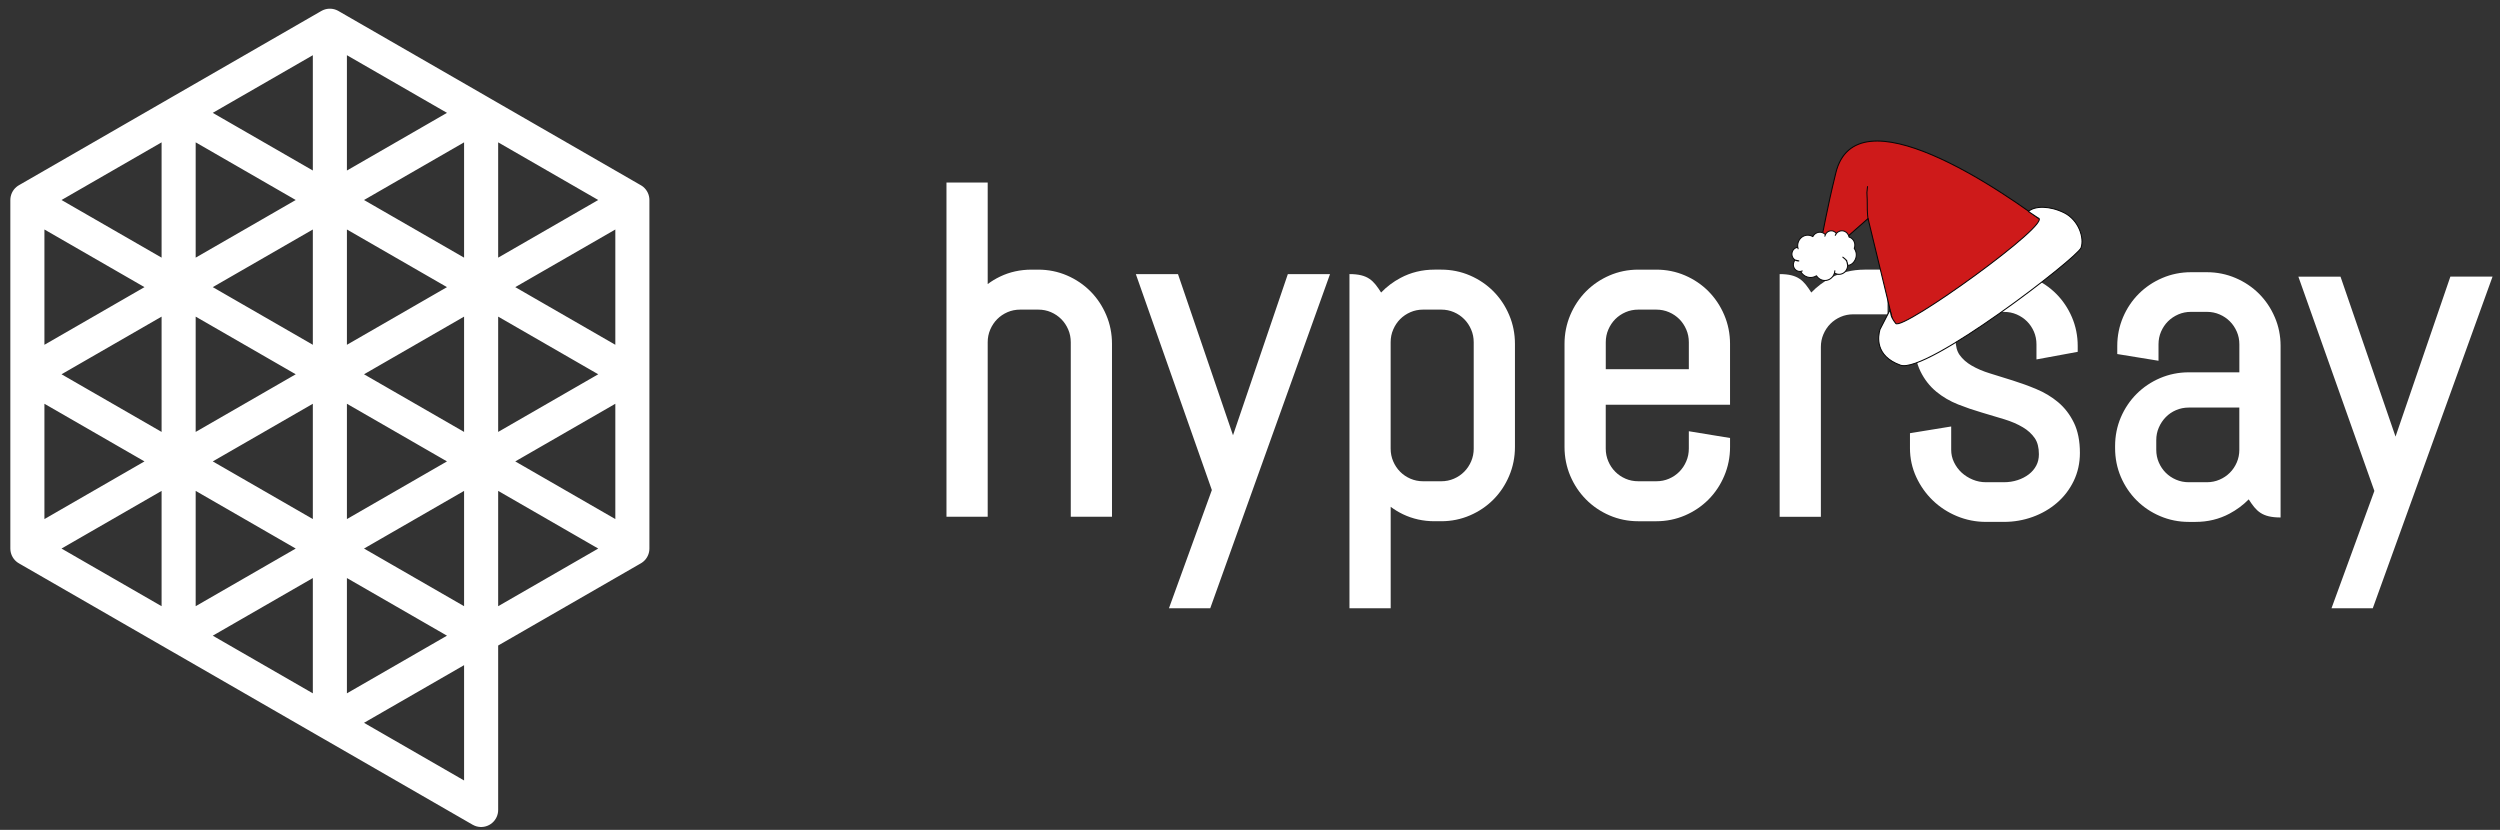 <svg viewBox="0 0 241 80">
  <rect x="0" y="0" width="241" height="80" fill="#333333" stroke="none"/>
  <title>hypersay-logo-spaced</title>
  <desc>Created with Sketch.</desc>
  <g class="layer">
    <title>Layer 1</title>
    <g fill="none" fill-rule="evenodd" id="Page-1">
      <g id="hypersay-logo-spaced" transform="translate(2, 2)">
        <path
          d="m103.118,26.085c-0.643,-0.648 -1.403,-1.161 -2.262,-1.531c-0.864,-0.372 -1.793,-0.56 -2.763,-0.56l-0.663,0c-1.078,0 -2.094,0.223 -3.02,0.668c-0.425,0.203 -0.825,0.445 -1.196,0.723l0,-9.786l-3.974,0l0,32.217l3.974,0l0,-16.816c0,-0.443 0.081,-0.844 0.245,-1.228c0.164,-0.384 0.39,-0.723 0.67,-1.005c0.284,-0.286 0.612,-0.505 0.997,-0.675c0.375,-0.163 0.784,-0.244 1.217,-0.244l1.752,0c0.431,0 0.84,0.081 1.217,0.244c0.386,0.169 0.711,0.389 0.997,0.675c0.28,0.282 0.506,0.62 0.67,1.005c0.164,0.384 0.243,0.785 0.243,1.228l0,16.816l3.974,0l0,-16.666c0,-0.982 -0.187,-1.92 -0.556,-2.784c-0.367,-0.865 -0.877,-1.631 -1.519,-2.281l0,0zm13.745,13.878l-5.305,-15.538l-4.063,0l7.328,20.816l-4.136,11.398l3.98,0l11.548,-32.214l-4.067,0l-5.286,15.538zm39.06,-12.115l1.752,0c0.431,0 0.84,0.084 1.217,0.246c0.386,0.167 0.711,0.389 0.997,0.673c0.28,0.284 0.506,0.62 0.67,1.005c0.164,0.384 0.245,0.785 0.245,1.228l0,2.592l-8.008,0l0,-2.592c0,-0.443 0.081,-0.844 0.245,-1.228c0.164,-0.384 0.39,-0.721 0.67,-1.005c0.284,-0.284 0.612,-0.505 0.997,-0.673c0.375,-0.163 0.786,-0.246 1.217,-0.246l0,0zm6.777,-1.763c-0.643,-0.645 -1.403,-1.161 -2.262,-1.531c-0.864,-0.372 -1.793,-0.56 -2.763,-0.56l-1.752,0c-0.972,0 -1.901,0.188 -2.763,0.56c-0.858,0.37 -1.619,0.886 -2.262,1.531c-0.638,0.643 -1.151,1.41 -1.522,2.281c-0.367,0.869 -0.556,1.805 -0.556,2.784l0,9.94c0,0.98 0.189,1.915 0.556,2.786c0.371,0.869 0.883,1.635 1.522,2.277c0.641,0.648 1.401,1.163 2.262,1.533c0.862,0.372 1.793,0.562 2.763,0.562l1.752,0c0.968,0 1.897,-0.19 2.761,-0.562c0.86,-0.37 1.621,-0.886 2.264,-1.531c0.643,-0.648 1.155,-1.416 1.519,-2.281c0.369,-0.867 0.558,-1.803 0.558,-2.784l0,-0.867l-3.974,-0.652l0,1.671c0,0.437 -0.083,0.848 -0.247,1.226c-0.162,0.384 -0.388,0.721 -0.667,1.003c-0.284,0.288 -0.609,0.508 -0.997,0.677c-0.377,0.163 -0.786,0.244 -1.217,0.244l-1.752,0c-0.431,0 -0.842,-0.081 -1.217,-0.244c-0.388,-0.169 -0.713,-0.389 -0.997,-0.677c-0.282,-0.282 -0.506,-0.618 -0.67,-1.005c-0.162,-0.376 -0.245,-0.787 -0.245,-1.224l0,-4.228l11.982,0l0,-5.865c0,-0.982 -0.189,-1.917 -0.558,-2.784c-0.367,-0.865 -0.877,-1.631 -1.519,-2.281l0,0zm-22.633,15.157c0,0.437 -0.083,0.848 -0.245,1.228c-0.164,0.382 -0.388,0.721 -0.67,1.003c-0.284,0.286 -0.609,0.508 -0.997,0.675c-0.375,0.163 -0.784,0.246 -1.217,0.246l-1.752,0c-0.431,0 -0.84,-0.084 -1.217,-0.246c-0.386,-0.167 -0.713,-0.389 -0.997,-0.675c-0.28,-0.282 -0.506,-0.62 -0.67,-1.007c-0.162,-0.376 -0.243,-0.787 -0.243,-1.224l0,-10.243c0,-0.443 0.079,-0.844 0.245,-1.228c0.162,-0.382 0.388,-0.721 0.667,-1.003c0.286,-0.286 0.612,-0.508 0.999,-0.675c0.375,-0.163 0.784,-0.246 1.215,-0.246l1.752,0c0.433,0 0.842,0.084 1.219,0.246c0.386,0.167 0.711,0.389 0.995,0.675c0.28,0.282 0.506,0.62 0.67,1.005c0.164,0.382 0.245,0.783 0.245,1.226l0,10.243zm3.416,-12.877c-0.365,-0.865 -0.877,-1.631 -1.517,-2.279c-0.645,-0.647 -1.405,-1.161 -2.264,-1.531c-0.862,-0.372 -1.793,-0.562 -2.763,-0.562l-0.661,0c-1.177,0 -2.278,0.269 -3.271,0.8c-0.705,0.374 -1.329,0.846 -1.868,1.408c-0.728,-1.14 -1.244,-1.778 -3.051,-1.778l0,32.217l3.974,0l0,-9.784c0.371,0.278 0.769,0.52 1.194,0.723c0.929,0.443 1.944,0.668 3.022,0.668l0.661,0c0.968,0 1.897,-0.188 2.763,-0.562c0.86,-0.368 1.621,-0.884 2.264,-1.531c0.643,-0.647 1.153,-1.414 1.517,-2.279c0.371,-0.867 0.558,-1.805 0.558,-2.784l0,-9.942c0,-0.98 -0.187,-1.917 -0.558,-2.784l0,0zm34.265,-4.371c-1.175,0 -2.278,0.269 -3.271,0.8c-0.705,0.374 -1.329,0.846 -1.868,1.408c-0.728,-1.14 -1.244,-1.778 -3.051,-1.778l0,23.394l3.974,0l0,-16.367c0,-0.437 0.081,-0.848 0.245,-1.228c0.164,-0.382 0.388,-0.721 0.667,-1.003c0.286,-0.286 0.612,-0.508 0.999,-0.675c0.375,-0.163 0.784,-0.244 1.217,-0.244l3.3,0l0,-4.307l-2.212,0z"
          fill="#FFFFFF" id="path-1" />
        <path
          d="m197.922,38.748c-0.383,-0.79 -0.898,-1.457 -1.532,-1.986c-0.614,-0.512 -1.318,-0.935 -2.094,-1.256c-0.736,-0.309 -1.49,-0.582 -2.255,-0.823l-2.203,-0.686c-0.67,-0.203 -1.269,-0.46 -1.783,-0.761c-0.475,-0.276 -0.862,-0.618 -1.146,-1.014c-0.257,-0.361 -0.388,-0.85 -0.388,-1.457c0,-0.423 0.079,-0.798 0.234,-1.117c0.155,-0.325 0.371,-0.607 0.641,-0.835c0.282,-0.24 0.603,-0.419 0.985,-0.547c0.392,-0.133 0.819,-0.199 1.269,-0.199l1.538,0c0.437,0 0.835,0.079 1.217,0.243c0.383,0.166 0.719,0.392 0.997,0.67c0.28,0.278 0.504,0.614 0.67,0.995c0.162,0.377 0.243,0.788 0.243,1.219l0,1.455l3.976,-0.732l0,-0.572c0,-0.97 -0.187,-1.899 -0.556,-2.763c-0.367,-0.858 -0.879,-1.621 -1.522,-2.264c-0.643,-0.643 -1.403,-1.153 -2.262,-1.519c-0.862,-0.369 -1.791,-0.558 -2.763,-0.558l-1.538,0c-0.96,0 -1.876,0.164 -2.726,0.481c-0.85,0.321 -1.609,0.779 -2.253,1.36c-0.647,0.585 -1.167,1.293 -1.546,2.104c-0.381,0.819 -0.576,1.731 -0.576,2.709c0,1.14 0.197,2.116 0.582,2.902c0.383,0.784 0.9,1.443 1.532,1.963c0.614,0.506 1.32,0.918 2.102,1.229c0.738,0.292 1.495,0.551 2.27,0.777c0.752,0.22 1.486,0.439 2.201,0.659c0.663,0.205 1.26,0.462 1.774,0.769c0.475,0.282 0.86,0.634 1.146,1.051c0.261,0.381 0.394,0.9 0.394,1.54c0,0.415 -0.085,0.781 -0.251,1.092c-0.176,0.332 -0.41,0.607 -0.713,0.842c-0.319,0.245 -0.684,0.433 -1.088,0.564c-0.423,0.137 -0.852,0.203 -1.31,0.203l-1.752,0c-0.435,0 -0.86,-0.083 -1.26,-0.249c-0.408,-0.168 -0.771,-0.398 -1.08,-0.682c-0.305,-0.284 -0.551,-0.62 -0.734,-1.003c-0.18,-0.375 -0.267,-0.767 -0.267,-1.194l0,-2.245l-3.974,0.647l0,1.449c0,0.98 0.205,1.917 0.607,2.782c0.396,0.856 0.933,1.615 1.596,2.251c0.663,0.641 1.445,1.15 2.324,1.515c0.885,0.367 1.822,0.553 2.788,0.553l1.752,0c0.958,0 1.886,-0.162 2.761,-0.479c0.879,-0.317 1.665,-0.773 2.332,-1.349c0.68,-0.582 1.225,-1.293 1.621,-2.108c0.398,-0.823 0.601,-1.737 0.601,-2.718c0,-1.138 -0.195,-2.116 -0.58,-2.908l0,0zm36.293,-14.08l-5.286,15.42l-5.304,-15.42l-4.063,0l7.328,20.658l-4.135,11.314l3.98,0l11.546,-31.972l-4.065,0zm-20.343,16.69c0,0.433 -0.083,0.842 -0.245,1.219c-0.164,0.379 -0.388,0.715 -0.67,0.995c-0.284,0.284 -0.609,0.504 -0.997,0.67c-0.375,0.162 -0.784,0.245 -1.217,0.245l-1.752,0c-0.431,0 -0.84,-0.083 -1.217,-0.245c-0.386,-0.166 -0.713,-0.386 -0.997,-0.67c-0.28,-0.28 -0.506,-0.616 -0.67,-0.999c-0.162,-0.373 -0.243,-0.781 -0.243,-1.215l0,-0.918c0,-0.439 0.079,-0.837 0.245,-1.219c0.164,-0.383 0.39,-0.721 0.674,-1.012c0.284,-0.288 0.607,-0.51 0.991,-0.674c0.377,-0.162 0.786,-0.245 1.217,-0.245l4.88,0l0,4.067zm3.416,-12.779c-0.365,-0.858 -0.877,-1.619 -1.517,-2.261c-0.645,-0.643 -1.405,-1.153 -2.264,-1.519c-0.862,-0.369 -1.793,-0.558 -2.763,-0.558l-1.538,0c-0.97,0 -1.899,0.189 -2.761,0.558c-0.856,0.365 -1.617,0.875 -2.264,1.519c-0.643,0.643 -1.153,1.403 -1.519,2.261c-0.369,0.866 -0.558,1.795 -0.558,2.763l0,0.788l3.976,0.647l0,-1.584c0,-0.431 0.081,-0.842 0.243,-1.217c0.166,-0.383 0.392,-0.719 0.67,-0.997c0.278,-0.278 0.616,-0.504 0.997,-0.67c0.381,-0.164 0.781,-0.245 1.217,-0.245l1.538,0c0.433,0 0.842,0.083 1.219,0.245c0.386,0.166 0.711,0.386 0.995,0.67c0.28,0.28 0.506,0.616 0.67,0.997c0.164,0.379 0.245,0.777 0.245,1.217l0,2.699l-4.88,0c-0.968,0 -1.899,0.189 -2.763,0.558c-0.858,0.367 -1.619,0.879 -2.259,1.519c-0.641,0.638 -1.153,1.401 -1.524,2.264c-0.367,0.862 -0.553,1.791 -0.553,2.763l0,0.214c0,0.97 0.187,1.901 0.553,2.763c0.371,0.864 0.883,1.623 1.522,2.262c0.643,0.643 1.403,1.155 2.262,1.519c0.864,0.371 1.795,0.558 2.763,0.558l0.663,0c1.173,0 2.272,-0.267 3.263,-0.794c0.696,-0.371 1.318,-0.833 1.855,-1.378c0.73,1.132 1.264,1.745 3.072,1.745l0,-16.541c0,-0.972 -0.187,-1.903 -0.558,-2.763l0,0z"
          fill="#FFFFFF" id="path-3" />
        <path
          d="m44.38,25.68l14.58,8.401l-14.58,8.399l0,-16.8l0,0zm14.58,8.4l-14.58,-8.401l14.58,-8.399l0,16.8l0,0zm0,16.8l-14.58,-8.401l14.58,-8.399l0,16.8l0,0zm-14.58,-25.2l-14.58,8.401l14.58,8.399l0,-16.8l0,0zm0,16.8l14.58,8.401l-14.58,8.399l0,-16.8l0,0zm-0,0l-14.58,8.401l14.58,8.399l0,-16.8l0,0zm0,-33.6l14.58,8.401l-14.58,8.399l0,-16.8l0,0zm-29.16,16.8l14.58,8.401l-14.58,8.399l0,-16.8l0,0zm14.58,8.4l-14.58,-8.401l14.58,-8.399l0,16.8l0,0zm0,16.8l-14.58,-8.401l14.58,-8.399l0,16.8l0,0zm-14.58,-8.4l14.58,8.401l-14.58,8.399l0,-16.8l0,0zm0,-33.6l14.58,8.401l-14.58,8.399l0,-16.8l0,0zm29.16,0l-14.58,8.401l14.58,8.399l0,-16.8l0,0zm-14.58,25.2l14.58,-8.401l-14.58,-8.399l0,16.8l0,0zm0,-16.8l-14.58,-8.401l14.58,-8.399l0,16.8l0,0zm0,0l14.58,-8.401l-14.58,-8.399l0,16.8l0,0zm0,50.4l-14.58,-8.401l14.58,-8.399l0,16.8l0,0zm14.58,8.4l-14.58,-8.401l14.58,-8.399l0,16.8l0,0zm-14.58,-8.4l14.58,-8.401l-14.58,-8.399l0,16.8l0,0zm0,-16.8l14.58,-8.401l-14.58,-8.399l0,16.8l0,0zm-14.58,-25.2l-14.58,8.401l14.58,8.399l0,-16.8l0,0zm0,16.8l-14.58,8.401l14.58,8.399l0,-16.8l0,0zm0,-33.6l-14.58,8.401l14.58,8.399l0,-16.8l0,0zm-14.58,25.2l14.58,-8.401l-14.58,-8.399l0,16.8l0,0zm0,16.8l14.58,-8.401l-14.58,-8.399l0,16.8l0,0z"
          id="path-5" stroke="#FFFFFF" stroke-linejoin="round" stroke-width="3.285" />
      </g>
    </g>
  </g>
  <g class="layer" display="inline">
    <title>abcOnTop</title>
    <path class="letter-a" d="m31.794,36.233l-0.007,-33.744l29.186,16.742l-14.706,-8.371l-14.48,8.484" fill="none"
      id="svg_5"   stroke-dasharray="null" stroke-linecap="round" stroke-linejoin="round"
      stroke-width="3.285" />
    <path class="letter-b" d="m2.609,52.862l-0.007,-33.631l14.593,8.371l-14.48,8.484l14.48,8.371l-14.586,8.405z"
      fill="none" id="svg_7"   stroke-dasharray="null" stroke-linecap="round" stroke-linejoin="round"
      stroke-width="3.285" />
    <path class="letter-c" d="m46.5,44.378l-14.713,8.563l0,16.742l14.593,8.371" fill="none" id="svg_8"  
      stroke-dasharray="null" stroke-linecap="round" stroke-linejoin="round" stroke-width="3.285" />
  </g>
  <g >
    <title>hat</title>
    <g id="svg_30" class="christmas-hat" >
      <path
        d="m182.673,31.789l15.35,-9.601c-5.291,-4.112 -19.122,-13.4 -21.049,-5.521c-1.927,7.879 -0.661,5.751 -3.106,8.109l0.431,1.38l5.78,-5.09l2.593,10.723z"
        fill="#ce1a1a" id="svg_29"  stroke="#050505" stroke-dasharray="null" stroke-linecap="round"
        stroke-linejoin="round" stroke-width="0.1" />
      <path
        d="m176.509,22.249c-0.013,0 -0.026,0.002 -0.04,0.003c-0.215,0.021 -0.406,0.158 -0.502,0.362l-0.051,0.154c0.011,-0.053 0.028,-0.105 0.051,-0.154c-0.172,-0.179 -0.414,-0.261 -0.653,-0.222c-0.239,0.039 -0.447,0.194 -0.56,0.418c-0.32,-0.197 -0.719,-0.185 -1.028,0.031c-0.309,0.216 -0.473,0.6 -0.423,0.986l0.033,0.157c-0.015,-0.051 -0.026,-0.104 -0.033,-0.157l-0.005,0.014c-0.268,0.029 -0.489,0.237 -0.546,0.516c-0.057,0.279 0.062,0.565 0.295,0.709l0.364,0.088c-0.127,0.01 -0.254,-0.02 -0.364,-0.088c-0.18,0.201 -0.221,0.499 -0.102,0.745c0.118,0.246 0.371,0.388 0.632,0.355l0.159,-0.042c-0.051,0.021 -0.104,0.035 -0.159,0.042c0.148,0.273 0.394,0.472 0.682,0.551c0.288,0.079 0.595,0.032 0.85,-0.13c0.208,0.329 0.578,0.501 0.949,0.443c0.371,-0.058 0.677,-0.337 0.785,-0.715l0.038,-0.211c-0.006,0.072 -0.018,0.142 -0.038,0.211c0.255,0.167 0.576,0.177 0.84,0.025c0.264,-0.152 0.428,-0.442 0.43,-0.758l-0.094,-0.472l-0.372,-0.319c0.288,0.18 0.469,0.455 0.467,0.791c0.342,0.004 0.633,-0.29 0.763,-0.626c0.13,-0.337 0.081,-0.72 -0.129,-1.008c0.087,-0.215 0.082,-0.459 -0.014,-0.669c-0.096,-0.21 -0.274,-0.367 -0.488,-0.428c-0.048,-0.279 -0.245,-0.503 -0.506,-0.576c-0.261,-0.073 -0.538,0.017 -0.713,0.233l-0.106,0.179c0.027,-0.065 0.062,-0.125 0.106,-0.179c-0.123,-0.17 -0.316,-0.266 -0.517,-0.259l0,0z"
        fill="#ffffff" id="svg_28"  stroke="#0c0b0b" stroke-dasharray="null" stroke-linecap="round"
        stroke-linejoin="round" stroke-width="0.1" />
      <path
        d="m180.085,21.178c-0.086,-0.582 -0.086,-1.262 -0.086,-1.932l-0.03,-0.681l0.061,-0.578"
        fill="none" id="svg_27" stroke="#070707" stroke-dasharray="null" stroke-linecap="round" stroke-linejoin="round"
        stroke-width="0.1" />
      <path
        d="m181.229,31.76c-0.183,0.645 -0.519,2.548 1.972,3.442c2.491,0.894 17.075,-10.364 17.412,-11.313c0.337,-0.949 -0.226,-2.679 -1.623,-3.375c-1.398,-0.696 -2.849,-0.681 -3.452,-0.126l0.926,0.619c1.623,0.347 -13.105,10.951 -13.715,10.17c-0.609,-0.781 -0.406,-0.939 -0.555,-1.287l-0.964,1.87z"
        fill="#ffffff" id="svg_26" stroke="#070707" stroke-dasharray="null" stroke-linecap="round"
        stroke-linejoin="round" stroke-width="0.1" />
    </g>
  </g>
</svg>